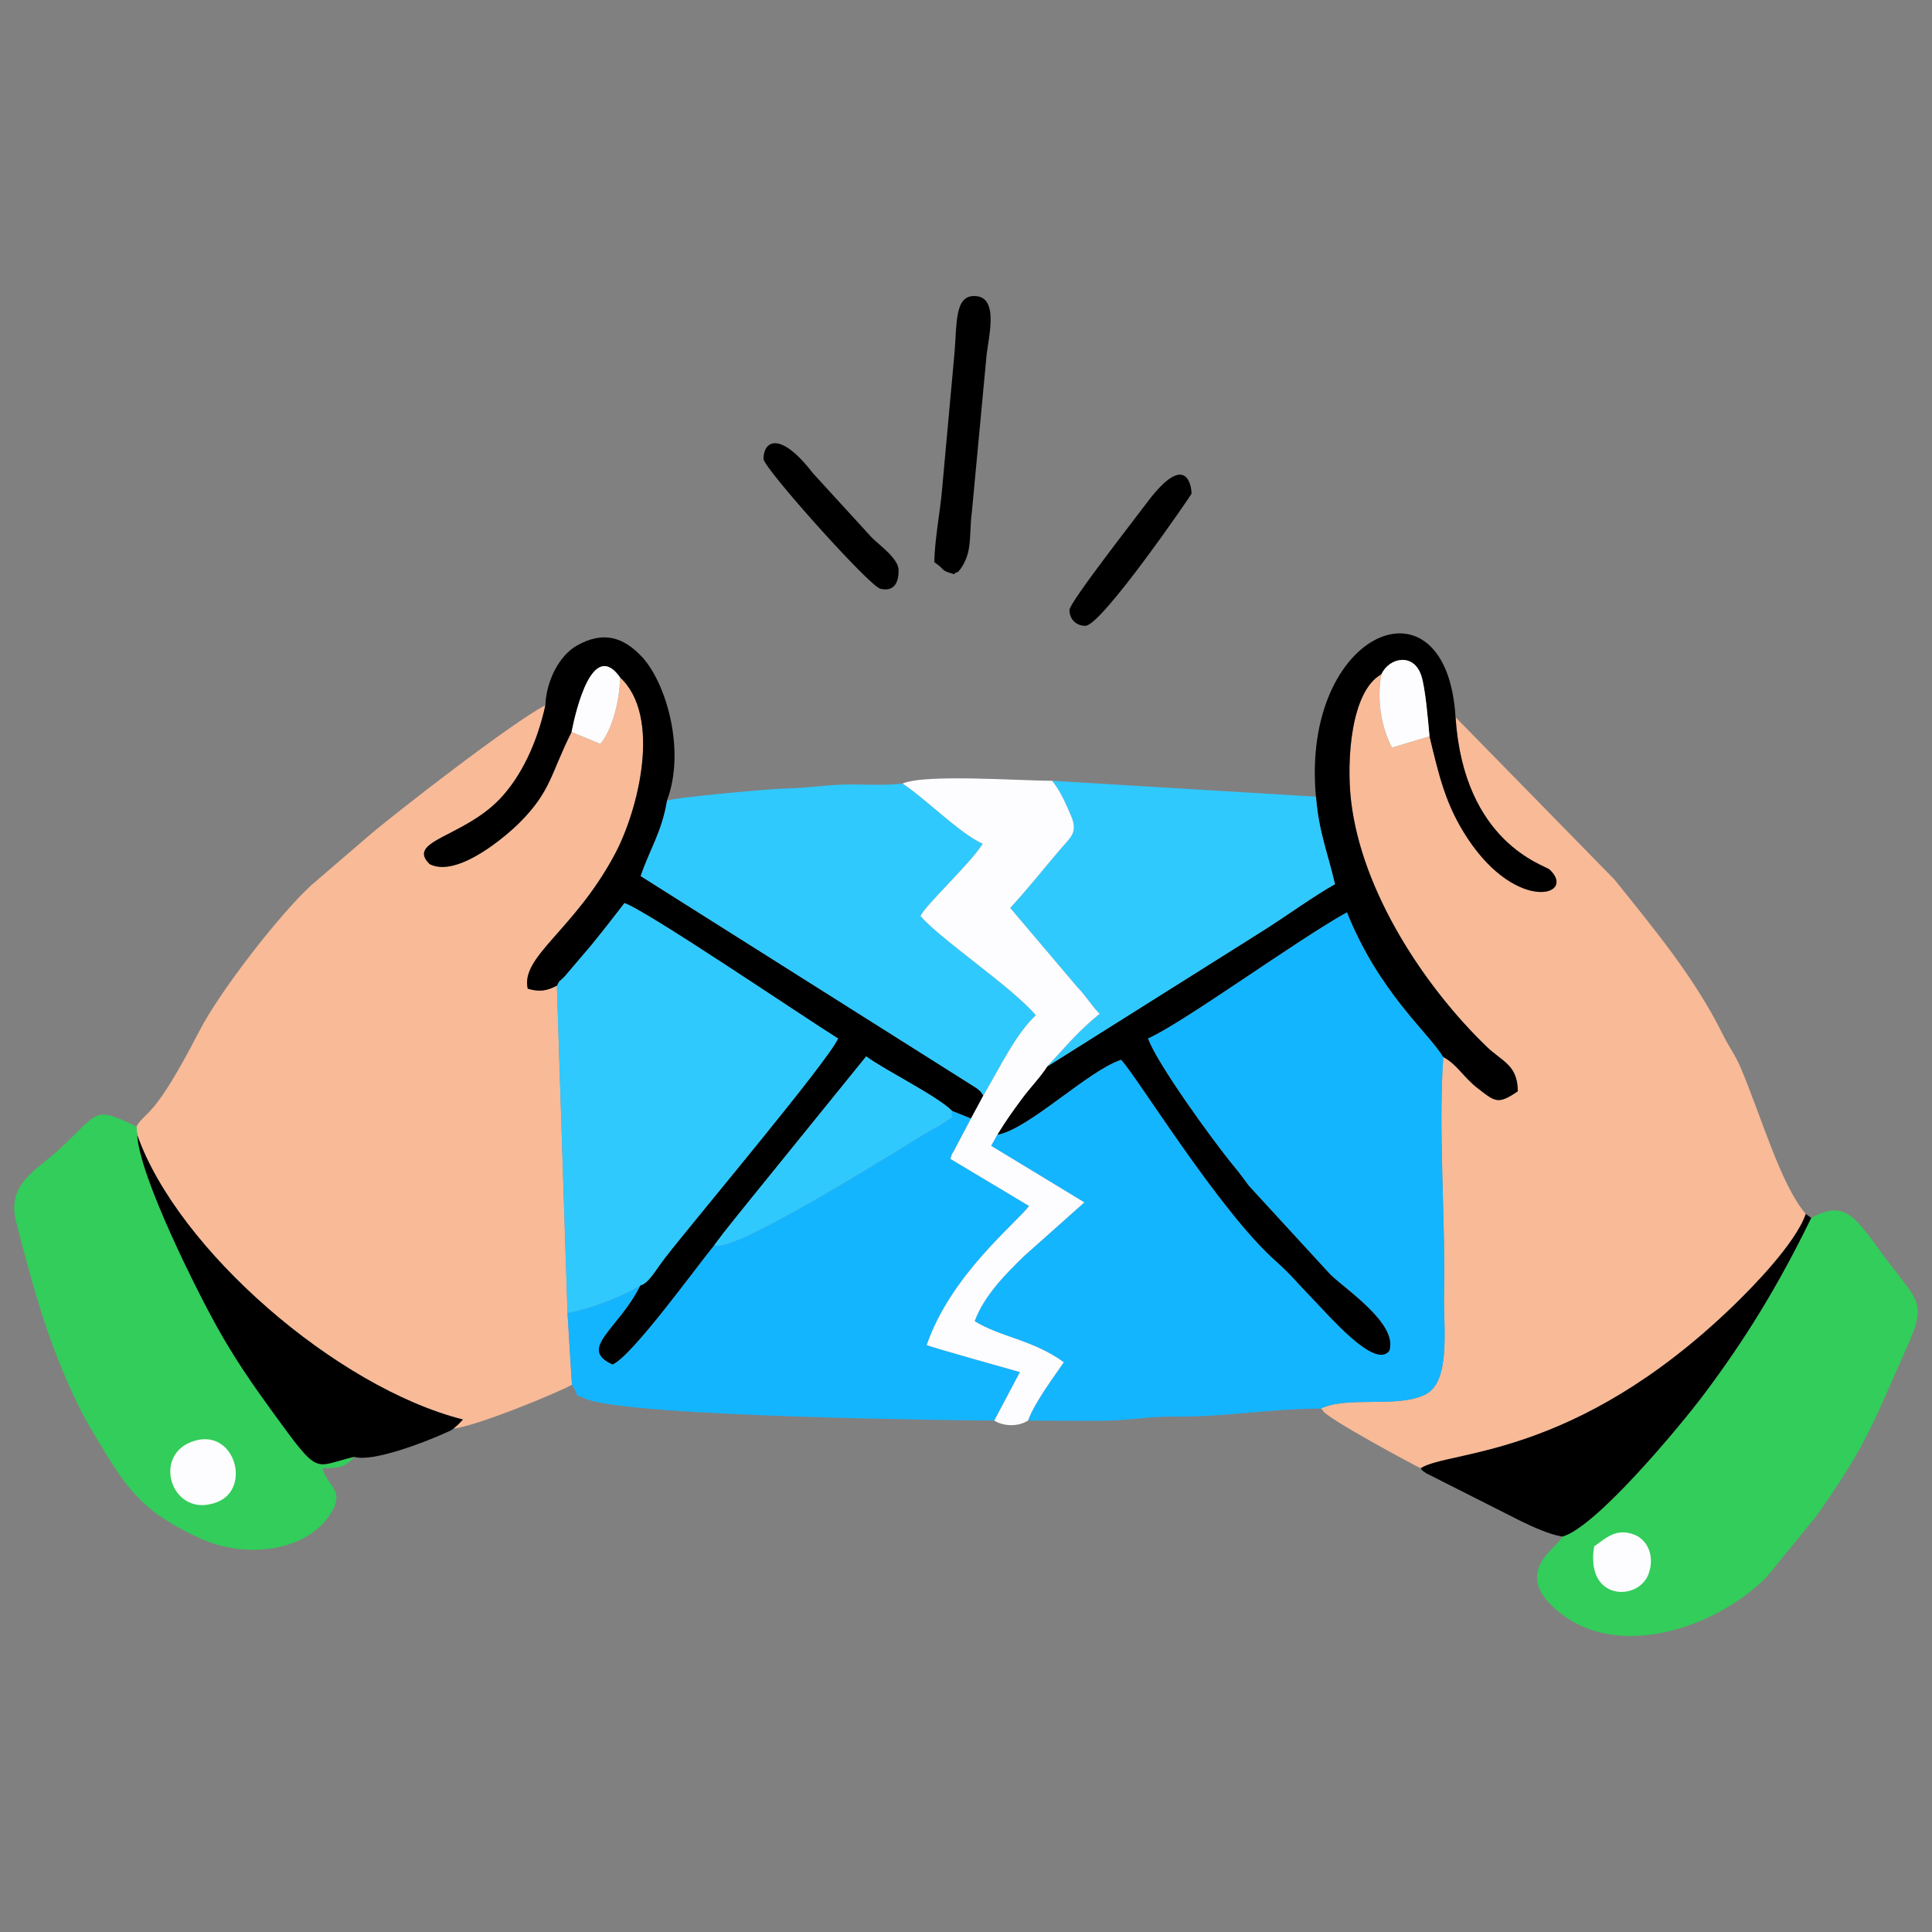<?xml version="1.0" encoding="UTF-8"?>
<!DOCTYPE svg PUBLIC "-//W3C//DTD SVG 1.0//EN" "http://www.w3.org/TR/2001/REC-SVG-20010904/DTD/svg10.dtd">
<!-- Creator: CorelDRAW 2021 (64 Bit) -->
<svg xmlns="http://www.w3.org/2000/svg" xml:space="preserve" width="50.8mm" height="50.8mm" version="1.0" style="shape-rendering:geometricPrecision; text-rendering:geometricPrecision; image-rendering:optimizeQuality; fill-rule:evenodd; clip-rule:evenodd"
viewBox="0 0 5080 5080"
 xmlns:xlink="http://www.w3.org/1999/xlink"
 xmlns:xodm="http://www.corel.com/coreldraw/odm/2003">
 <rect x="0" y="0" width="5080" height="5080" fill="#808080" stroke="none"/>
 <defs>
  <style type="text/css">
   <![CDATA[
    .fil4 {fill:black}
    .fil1 {fill:#14B5FF}
    .fil3 {fill:#30C9FE}
    .fil2 {fill:#32CD5A}
    .fil0 {fill:#F8BA97}
    .fil5 {fill:#FDFDFF}
   ]]>
  </style>
 </defs>
 <g id="Camada_x0020_1">
  <path class="fil0" d="M1502.9 1924.67c-55.49,110.35 -53.62,155.29 -137.14,238.76 -32.37,32.34 -162.15,145.83 -235.87,108.81 -63.49,-61.82 87.45,-70.1 184.06,-171.13 56.46,-59.04 98.47,-147.61 120.04,-246.62 -81.1,40.4 -400.83,287.76 -468.95,347.12l-146.14 125.52c-83.51,76.54 -240.62,278.8 -294.96,384.19 -121.25,235.19 -138.74,206.85 -165.24,250.7l2.2 22.45c106.39,301.18 524.16,663.76 856.39,748.04l-12.82 13.23c-1.39,1.26 -9.17,8.2 -11.9,10.38 55.2,-4.6 266.81,-90.67 311.27,-114.95l-11.56 -188.56 -27.97 -860.96c-25.78,13.47 -45.21,17.34 -76.67,7.99 -19.2,-84.75 121.64,-152.79 228.7,-352.84 62.18,-116.18 124.42,-363.33 14.07,-465.71 -0.45,55.9 -19.01,135.81 -51.9,174.82l-75.61 -31.24z"/>
  <path class="fil0" d="M3794.92 2779.52c-13.53,190.93 6.02,422.27 1.99,621.34 -1.83,90.97 18.96,233.07 -50.09,266.35 -74.49,35.9 -203.25,2.42 -274.22,36.65 1.6,1.67 4.5,1.6 5.27,4.5 4.85,18.16 245.14,146.83 257.64,152.23 75.71,-48.4 403.35,-22.63 822.43,-427.41 47.55,-45.92 163.79,-163.93 190.18,-241.28 -66.3,-77.23 -114.71,-251.09 -171.55,-385.27 -13.53,-31.94 -30.23,-53.39 -47.52,-88.32 -73.92,-149.24 -182.31,-278.76 -283.96,-405.64l-417.87 -426.83c21.93,331.31 234.51,388.51 247.55,400.82 71.55,67.64 -84.66,114.59 -214.47,-80.15 -59.41,-89.11 -76.01,-165.67 -101.57,-270.46l-98.46 29.53c-26.53,-48.5 -41.35,-124.05 -27.94,-192.72 -80.27,44.21 -92.26,225.97 -79.86,332.72 27.83,239.38 193.35,489.26 357.1,647.06 40.32,38.86 80.88,47 81.3,116.8 -52.54,36.2 -60,27.17 -105.83,-8.34 -37.76,-29.25 -54.36,-63.26 -90.12,-81.58z"/>
  <path class="fil1" d="M2622.38 2983.61l-16.35 29.22 245.1 148.7 -158.37 141.03c-46.45,45.19 -105.61,103.99 -129.97,171.45 67.64,41.94 153.11,48.74 234.41,107.9 -23.12,33.95 -77.12,105.63 -94.02,153.3 67.5,0 136.03,1.26 203.37,0.42 65.41,-0.8 108.73,-11.39 187.72,-10.81 129.32,0.96 246.04,-20.96 378.33,-20.96 70.97,-34.23 199.73,-0.75 274.22,-36.65 69.05,-33.28 48.26,-175.38 50.09,-266.35 4.03,-199.07 -15.52,-430.41 -1.99,-621.34 -36.84,-62.85 -167.58,-167.84 -253.19,-380.94 -129.69,71.6 -431.83,291.64 -523.18,331.75 20.28,61.38 169.79,268.43 224.03,334.07 21.52,26.05 24.64,31.99 40.91,53.33l215.01 234.08c43.66,41.64 177.89,130.27 154.48,200.13 -37.92,49.43 -158.33,-92.88 -204.28,-139.88 -33.61,-34.36 -56.12,-62.63 -92.91,-95.1 -149.11,-131.6 -364.9,-484.76 -407.86,-530.52 -87.64,28.79 -243.39,183 -325.55,197.17z"/>
  <path class="fil1" d="M1878.12 3274.07c-46.59,56.51 -217.72,293.79 -267.59,313.64 -92.08,-42 15.61,-91.68 73.36,-207.69 -49.64,30.52 -132.14,61.33 -191.61,72.59l11.56 188.56c25.08,38.35 -2.8,21 37.97,37.54 116.73,47.38 1006.21,56.5 1072.61,56.5l67.45 -127.46c-19.59,-5.35 -235.18,-66.12 -245.17,-71.05 63.67,-184.86 236.21,-321.21 269.23,-365.7l-206.86 -123.81c9.65,-28.76 -0.09,-2.38 10.06,-22.81l44.16 -83.52 -50.14 -20.04c-4.36,28.69 14.55,4.84 -23.27,32.55 -12.31,9.04 -22.18,12.41 -40.04,23.07 -65.2,38.95 -515.07,324.36 -561.72,297.63z"/>
  <path class="fil2" d="M4762.42 3202.35c-87.35,179.43 -174.33,320.51 -283.27,465.41 -63.21,84.06 -284.95,350.26 -371.43,372.53 -8.43,28.5 -145.81,95.91 1,205.89 157.39,117.92 407.33,30.51 536.17,-99.17l131.46 -161.1c134.54,-191.7 147.07,-240.1 240.24,-449.39 50.52,-113.46 25.01,-116.1 -56.57,-225.23 -79.86,-106.81 -104.65,-159.97 -197.6,-108.94z"/>
  <path class="fil2" d="M931.38 3830.6c-109.56,25.44 -88.39,55.59 -215.93,-119.87 -51.95,-71.47 -98.23,-138.33 -144.43,-221.05 -50.43,-90.27 -203.95,-394.08 -210.12,-505.21l-2.2 -22.45c-114.78,-54.54 -95.41,-39.45 -203,60.22 -59.62,55.22 -139.01,90.43 -113.25,190.49 48.09,186.9 89.84,335.44 167.86,491.26 18.27,36.49 34.6,62.78 56.89,99.85 70.72,117.6 115.14,175.52 259.91,241.6 120.32,54.95 287.59,35.21 347.94,-75.01 28.98,-52.91 -15.1,-64.29 -27.27,-109.84 44.84,-1 59.45,-1.33 83.6,-29.99z"/>
  <path class="fil3" d="M1464.31 2591.65l27.97 860.96c59.47,-11.26 141.97,-42.07 191.61,-72.59 21.7,-5.06 40.65,-40.97 64.25,-71.52 74.03,-95.82 428.75,-516.98 455.89,-577.94 -88.95,-55.24 -504.77,-337.67 -562.16,-356.29 -30.9,40.23 -56.44,73.08 -88.54,112.35l-67.57 79.32c-20.26,21.12 -10.96,6.6 -21.45,25.71z"/>
  <path class="fil3" d="M1753.62 2105.25c-13.18,81.68 -46.42,130.16 -69.3,198.48l884.32 558.25c16.55,14.93 4.34,1.22 16.81,18.99 45.08,-76.49 84.9,-161.28 138.16,-211.5 -58.36,-70.83 -257.96,-205.19 -303.16,-261.21 14.91,-30.4 131.29,-137.89 163.58,-189.72 -60.6,-27 -150.3,-118.74 -210.77,-158.27 -52.93,6.26 -104,1.27 -157.06,2.84 -54.34,1.62 -89.88,8.89 -156.67,10.53 -39.91,0.97 -284.96,23.06 -305.91,31.61z"/>
  <path class="fil4" d="M3460.12 2094.8c7.52,94.27 31.34,148.21 49.95,229.96 -58.5,33 -128.13,84.05 -188.79,122.25l-567.86 357.34c-16.14,25.99 -45.15,55.83 -66.48,84.79 -24.34,33.05 -42.54,58.15 -64.56,94.47 82.16,-14.17 237.91,-168.38 325.55,-197.17 42.96,45.76 258.75,398.92 407.86,530.52 36.79,32.47 59.3,60.74 92.91,95.1 45.95,47 166.36,189.31 204.28,139.88 23.41,-69.86 -110.82,-158.49 -154.48,-200.13l-215.01 -234.08c-16.27,-21.34 -19.39,-27.28 -40.91,-53.33 -54.24,-65.64 -203.75,-272.69 -224.03,-334.07 91.35,-40.11 393.49,-260.15 523.18,-331.75 85.61,213.1 216.35,318.09 253.19,380.94 35.76,18.32 52.36,52.33 90.12,81.58 45.83,35.51 53.29,44.54 105.83,8.34 -0.42,-69.8 -40.98,-77.94 -81.3,-116.8 -163.75,-157.8 -329.27,-407.68 -357.1,-647.06 -12.4,-106.75 -0.41,-288.51 79.86,-332.72 20.28,-43.63 84.06,-57.61 104.57,3 11.22,33.13 18.23,121.74 21.83,160.19 25.56,104.79 42.16,181.35 101.57,270.46 129.81,194.74 286.02,147.79 214.47,80.15 -13.04,-12.31 -225.62,-69.51 -247.55,-400.82 -23.37,-388.15 -407.37,-229.39 -367.1,208.96z"/>
  <path class="fil3" d="M2753.42 2804.35l567.86 -357.34c60.66,-38.2 130.29,-89.25 188.79,-122.25 -18.61,-81.75 -42.43,-135.69 -49.95,-229.96l-693.66 -41.8c19.99,24.66 34.04,55.3 49.66,91.84 18.88,44.17 -1.11,56.61 -25.51,85.16 -46.82,54.76 -89.3,108.54 -134.44,157.36l176.96 208.66c23.96,24.63 36.33,47.79 58.17,69.67 -59.78,49.11 -84.56,81.36 -137.88,138.66z"/>
  <path class="fil4" d="M1433.99 1854.49c-21.57,99.01 -63.58,187.58 -120.04,246.62 -96.61,101.03 -247.55,109.31 -184.06,171.13 73.72,37.02 203.5,-76.47 235.87,-108.81 83.52,-83.47 81.65,-128.41 137.14,-238.76 11.58,-58.94 55.66,-244.8 127.51,-143.58 110.35,102.38 48.11,349.53 -14.07,465.71 -107.06,200.05 -247.9,268.09 -228.7,352.84 31.46,9.35 50.89,5.48 76.67,-7.99 10.49,-19.11 1.19,-4.59 21.45,-25.71l67.57 -79.32c32.1,-39.27 57.64,-72.12 88.54,-112.35 57.39,18.62 473.21,301.05 562.16,356.29 -27.14,60.96 -381.86,482.12 -455.89,577.94 -23.6,30.55 -42.55,66.46 -64.25,71.52 -57.75,116.01 -165.44,165.69 -73.36,207.69 49.87,-19.85 221,-257.13 267.59,-313.64 32.67,-44.44 65.72,-83.64 98.05,-124.19l301.39 -372.07c53.1,38.48 186.52,103.86 225.59,143.01l50.14 20.04 32.16 -59.89c-12.47,-17.77 -0.26,-4.06 -16.81,-18.99l-884.32 -558.25c22.88,-68.32 56.12,-116.8 69.3,-198.48 50.2,-132.51 -2.41,-311.77 -66.78,-379.33 -47.35,-49.7 -99.7,-68.39 -170.37,-28.21 -45.44,25.85 -79.91,91.31 -82.48,156.78z"/>
  <path class="fil5" d="M2585.45 2880.97l-32.16 59.89 -44.16 83.52c-10.15,20.43 -0.41,-5.95 -10.06,22.81l206.86 123.81c-33.02,44.49 -205.56,180.84 -269.23,365.7 9.99,4.93 225.58,65.7 245.17,71.05l-67.45 127.46c20.07,13.43 59.34,18.68 88.76,0 16.9,-47.67 70.9,-119.35 94.02,-153.3 -81.3,-59.16 -166.77,-65.96 -234.41,-107.9 24.36,-67.46 83.52,-126.26 129.97,-171.45l158.37 -141.03 -245.1 -148.7 16.35 -29.22c22.02,-36.32 40.22,-61.42 64.56,-94.47 21.33,-28.96 50.34,-58.8 66.48,-84.79 53.32,-57.3 78.1,-89.55 137.88,-138.66 -21.84,-21.88 -34.21,-45.04 -58.17,-69.67l-176.96 -208.66c45.14,-48.82 87.62,-102.6 134.44,-157.36 24.4,-28.55 44.39,-40.99 25.51,-85.16 -15.62,-36.54 -29.67,-67.18 -49.66,-91.84 -85.96,0 -334.8,-18.49 -393.2,7.27 60.47,39.53 150.17,131.27 210.77,158.27 -32.29,51.83 -148.67,159.32 -163.58,189.72 45.2,56.02 244.8,190.38 303.16,261.21 -53.26,50.22 -93.08,135.01 -138.16,211.5z"/>
  <path class="fil4" d="M3735.51 3860.59c7.72,9.25 -1.19,2.21 14.86,13.34l249.36 125.99c29.51,14.24 73.46,34.63 107.99,40.37 86.48,-22.27 308.22,-288.47 371.43,-372.53 108.94,-144.9 195.92,-285.98 283.27,-465.41l-14.3 -10.45c-26.39,77.35 -142.63,195.36 -190.18,241.28 -419.08,404.78 -746.72,379.01 -822.43,427.41z"/>
  <path class="fil4" d="M931.38 3830.6c46.18,14.92 184.71,-37.61 240.88,-63.48 20.37,-9.38 8.65,-2.9 20.31,-11 2.73,-2.18 10.51,-9.12 11.9,-10.38l12.82 -13.23c-332.23,-84.28 -750,-446.86 -856.39,-748.04 6.17,111.13 159.69,414.94 210.12,505.21 46.2,82.72 92.48,149.58 144.43,221.05 127.54,175.46 106.37,145.31 215.93,119.87z"/>
  <path class="fil3" d="M1878.12 3274.07c46.65,26.73 496.52,-258.68 561.72,-297.63 17.86,-10.66 27.73,-14.03 40.04,-23.07 37.82,-27.71 18.91,-3.86 23.27,-32.55 -39.07,-39.15 -172.49,-104.53 -225.59,-143.01l-301.39 372.07c-32.33,40.55 -65.38,79.75 -98.05,124.19z"/>
  <path class="fil4" d="M2456.86 1478.34c30.34,20.33 14.02,21.14 52.23,31.35 1.88,-1.63 5.15,-6.26 5.9,-4.54 1.82,4.07 25.75,-22.63 32.41,-61.64 5.54,-32.45 3.23,-62.77 7.94,-96.55l37.65 -401.18c2.76,-49.4 39.08,-167.49 -31.66,-167.49 -50.94,0 -45.15,72.27 -51.33,147.19l-33.15 363.89c-4.41,52.62 -19.99,134.96 -19.99,188.97z"/>
  <path class="fil4" d="M2007.57 1206.69c0,23.54 278.81,335.25 307.49,341.54 38.23,8.38 47.76,-18.98 47.76,-48.99 0,-30.36 -50.91,-66.01 -70.74,-85.99l-154.73 -169.18c-86.62,-112.32 -129.78,-84.77 -129.78,-37.38z"/>
  <path class="fil4" d="M2812.1 1603.73c0,24.46 17.34,41.79 41.8,41.79 42.74,0 278.59,-344.35 279.01,-347.18 1.12,-7.51 -7.6,-124.41 -119.34,26.23 -25.93,34.96 -201.47,259.42 -201.47,279.16z"/>
  <path class="fil5" d="M3632.33 1772.86c-13.41,68.67 1.41,144.22 27.94,192.72l98.46 -29.53c-3.6,-38.45 -10.61,-127.06 -21.83,-160.19 -20.51,-60.61 -84.29,-46.63 -104.57,-3z"/>
  <path class="fil5" d="M499.38 3792.82c-99.26,41.73 -44.45,201.52 71.13,156.97 95.07,-36.64 43.55,-205.18 -71.13,-156.97z"/>
  <path class="fil5" d="M4191.7 4066.09c-24.19,143.93 116.95,145 143.1,72.29 17.56,-48.83 -4.42,-89.94 -36.91,-102.91 -47.64,-19.01 -75.69,8.97 -106.19,30.62z"/>
  <path class="fil5" d="M1502.9 1924.67l75.61 31.24c32.89,-39.01 51.45,-118.92 51.9,-174.82 -71.85,-101.22 -115.93,84.64 -127.51,143.58z"/>
 </g>
</svg>
